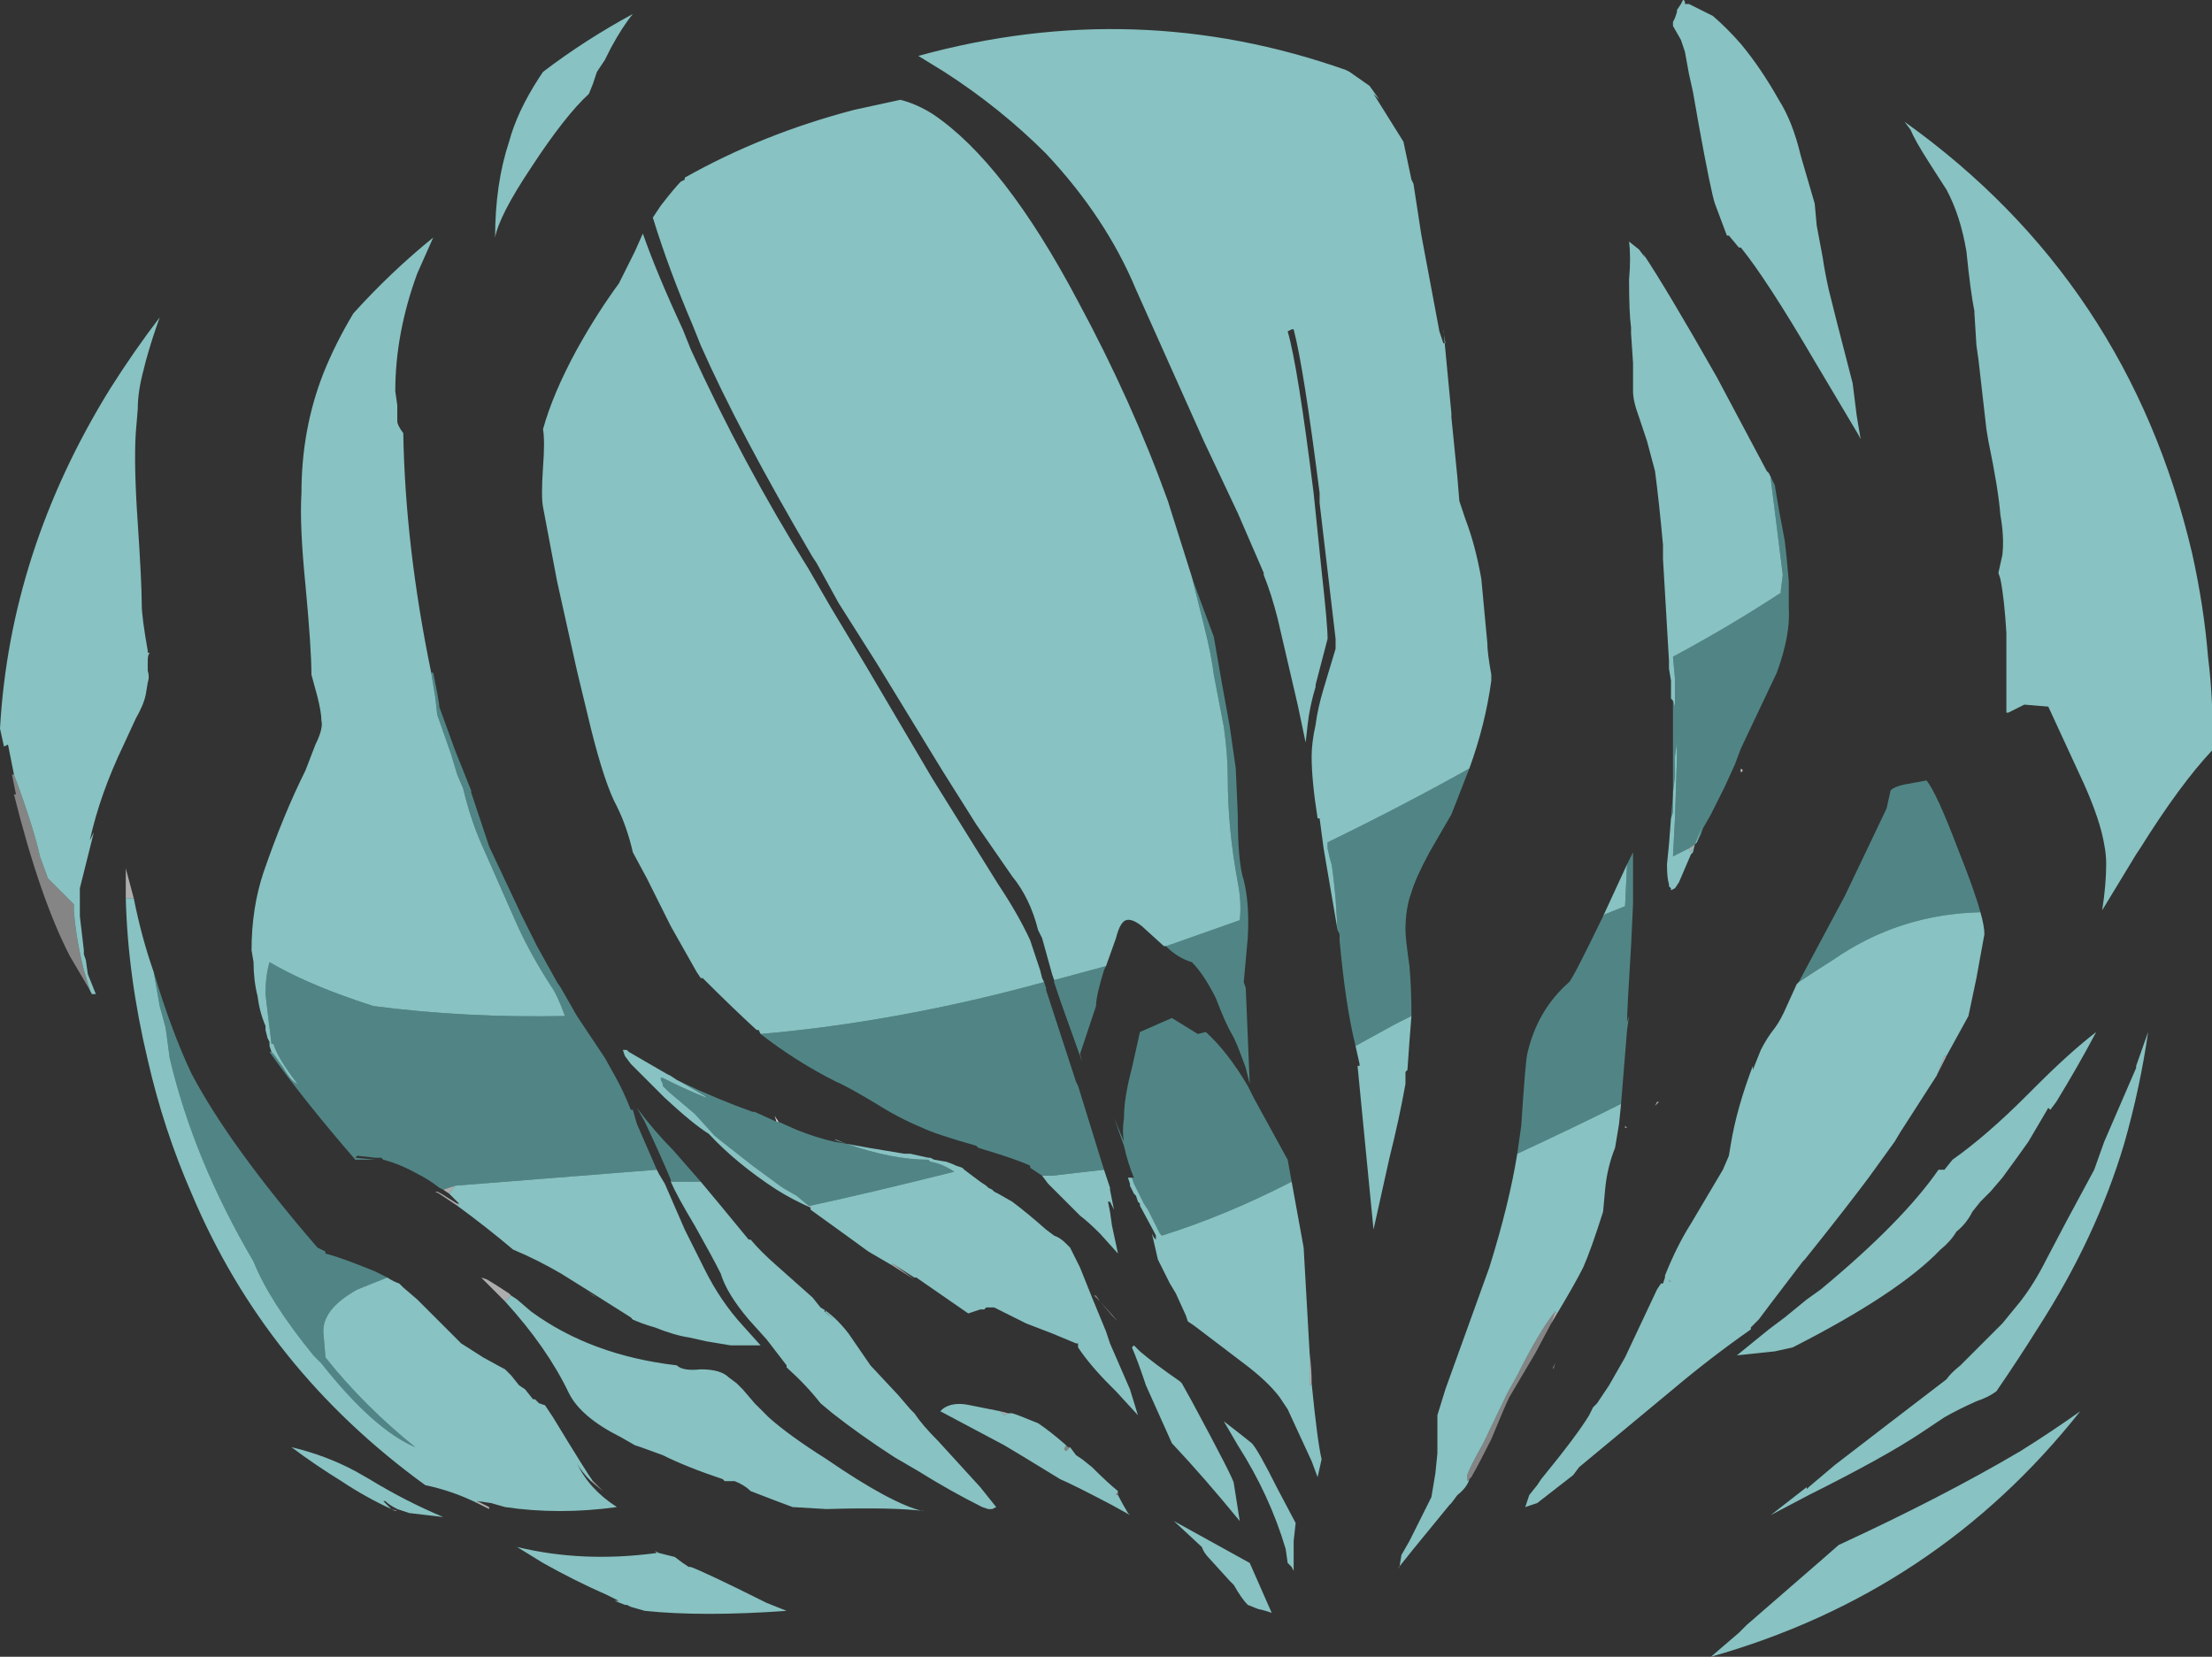 <?xml version="1.0" encoding="UTF-8" standalone="no"?>
<svg xmlns:ffdec="https://www.free-decompiler.com/flash" xmlns:xlink="http://www.w3.org/1999/xlink" ffdec:objectType="shape" height="41.5px" width="55.4px" xmlns="http://www.w3.org/2000/svg">
  <rect width="100%" height="100%" fill="#333333" stroke="none"/>
  <g transform="matrix(1.0, 0.0, 0.0, 1.0, 28.05, 40.0)">
    <path d="M15.55 -20.75 L15.6 -20.7 15.55 -20.65 15.55 -20.75 M15.55 -20.35 L15.55 -20.35 M-8.6 -11.9 L-8.65 -12.05 -8.55 -11.9 -8.6 -11.9 M4.05 0.8 L4.05 0.8 M-3.05 0.25 L-3.05 0.25 M-2.05 0.65 L-2.05 0.65" fill="#ffffff" fill-opacity="0.8" fill-rule="evenodd" stroke="none"/>
    <path d="M10.8 -6.85 L10.4 -6.1 9.75 -5.0 Q9.65 -4.8 9.3 -3.95 9.0 -3.35 8.8 -3.0 L8.75 -2.95 8.7 -2.9 8.7 -3.0 Q8.65 -3.05 9.1 -3.85 L9.7 -5.1 9.95 -5.55 Q10.5 -6.65 10.9 -7.15 L10.8 -6.85 M13.0 -16.95 L13.0 -16.95 M-1.35 -3.8 L-1.3 -3.75 -1.25 -3.75 -1.35 -3.65 -1.4 -3.7 -1.35 -3.8 M-0.05 -2.65 L-0.05 -2.55 -0.1 -2.55 -0.05 -2.65 M13.55 -12.55 L13.55 -12.55 M-27.7 -20.6 Q-27.2 -19.25 -27.05 -18.55 L-26.85 -18.0 Q-26.55 -17.7 -26.2 -17.35 L-26.2 -17.2 Q-26.15 -16.5 -25.95 -15.7 L-25.8 -15.2 -26.3 -16.05 Q-27.05 -17.5 -27.7 -20.1 L-27.65 -20.1 -27.75 -20.6 -27.7 -20.6 M-13.35 -7.65 L-13.2 -7.55 -13.1 -7.5 -13.35 -7.65 M-12.1 -6.9 L-12.25 -7.0 -12.2 -6.95 -12.1 -6.9 M-5.2 -7.9 L-5.2 -7.9 M-0.5 -7.4 L-0.65 -7.55 -0.6 -7.55 -0.5 -7.4" fill="#ffffff" fill-opacity="0.4" fill-rule="evenodd" stroke="none"/>
    <path d="M5.95 -13.3 L6.0 -13.3 5.95 -13.3 M10.95 -7.1 L10.8 -6.85 10.9 -7.15 10.95 -7.1 M14.4 -18.85 L14.3 -18.65 14.25 -18.75 14.4 -18.85 M20.7 -13.55 L20.45 -13.05 20.65 -13.55 20.7 -13.55 M15.25 -11.05 L15.3 -11.35 15.25 -11.05 M4.75 -6.1 Q4.8 -5.7 4.8 -5.35 L4.75 -5.3 4.75 -6.1 M-5.7 -8.35 L-5.15 -7.95 -5.7 -8.3 -5.7 -8.35 M-7.75 -9.8 L-7.75 -9.75 -7.8 -9.8 -7.75 -9.8 M-4.5 -4.65 L-4.45 -4.7 -4.5 -4.65 M-3.0 -4.65 L-2.8 -4.6 -2.9 -4.55 -3.0 -4.65 M10.9 -5.85 L10.85 -5.75 10.85 -5.7 10.9 -5.85 M10.6 -5.8 L10.6 -5.8 M20.65 -12.65 L20.65 -12.65 M20.4 -11.8 L20.4 -11.8 M13.5 -12.4 L13.4 -12.3 13.45 -12.4 13.5 -12.4 M12.65 -11.8 L12.7 -11.75 12.65 -11.75 12.65 -11.8 M13.0 -11.8 L13.0 -11.8 M13.15 -12.3 L13.15 -12.3 M13.8 -7.9 L13.75 -7.9 13.75 -7.95 13.8 -7.9 M-16.6 -9.8 L-17.05 -10.1 -17.15 -10.15 -17.1 -10.15 -17.0 -10.1 -16.6 -9.85 -16.55 -9.85 -16.6 -9.8 M-16.8 -10.1 L-16.95 -10.2 -16.65 -10.3 -16.8 -10.1 M-24.7 -17.5 L-24.9 -17.5 -24.9 -18.25 -24.7 -17.5 M-16.1 -2.35 L-16.1 -2.4 -15.8 -2.25 -15.8 -2.2 -16.1 -2.35 M-13.25 -2.9 L-13.2 -2.9 -12.95 -2.65 -13.25 -2.9 M-15.4 -7.4 L-16.0 -8.0 -15.85 -7.95 Q-15.6 -7.8 -15.3 -7.6 L-15.25 -7.55 -15.4 -7.4 M-18.25 -2.2 L-18.15 -2.15 -18.1 -2.15 -18.25 -2.2 M-12.6 -2.25 L-12.6 -2.25 M-0.5 -7.4 L-0.05 -6.9 -0.2 -7.05 -0.5 -7.4" fill="#ffffff" fill-opacity="0.6" fill-rule="evenodd" stroke="none"/>
    <path d="M5.45 -16.7 L5.1 -18.75 5.0 -19.5 4.95 -19.5 Q4.8 -20.45 4.8 -21.05 4.8 -21.4 4.9 -21.85 4.95 -22.25 5.1 -22.75 L5.4 -23.75 5.4 -24.0 5.0 -27.4 5.0 -27.65 Q4.6 -30.8 4.35 -31.75 L4.3 -31.75 4.2 -31.7 Q4.45 -30.85 4.85 -27.65 L5.05 -25.7 Q5.2 -24.35 5.2 -24.0 L4.9 -22.85 4.9 -22.8 Q4.75 -22.3 4.7 -21.85 L4.65 -21.4 4.45 -22.35 3.95 -24.5 Q3.8 -25.1 3.6 -25.6 L3.6 -25.65 2.95 -27.15 2.1 -28.95 0.4 -32.75 Q-0.35 -34.55 -1.85 -36.15 -3.0 -37.3 -4.4 -38.2 L-5.05 -38.6 Q0.4 -40.1 5.65 -38.25 L5.75 -38.2 6.25 -37.85 6.5 -37.5 6.35 -37.65 7.1 -36.45 7.3 -35.5 7.35 -35.4 7.55 -34.1 8.0 -31.7 8.1 -31.4 8.15 -31.4 8.1 -31.7 8.1 -31.75 8.3 -29.65 8.3 -29.55 8.45 -28.05 8.5 -27.45 8.65 -27.0 Q8.9 -26.35 9.05 -25.5 9.1 -24.95 9.2 -23.9 9.2 -23.65 9.3 -23.1 L9.3 -22.95 Q9.15 -21.85 8.75 -20.75 7.05 -19.8 5.2 -18.9 L5.2 -18.75 Q5.25 -18.5 5.3 -18.35 5.35 -18.05 5.4 -17.5 L5.45 -16.7 M7.3 -14.55 Q7.25 -13.95 7.2 -13.2 L7.15 -13.15 7.15 -12.85 Q7.0 -12.0 6.75 -11.0 L6.35 -9.2 5.95 -13.3 6.0 -13.3 6.0 -13.35 5.9 -13.8 6.9 -14.35 7.3 -14.55 M13.85 -22.45 L13.8 -22.5 13.8 -22.95 13.75 -23.25 13.75 -23.45 13.6 -26.0 13.6 -26.35 Q13.5 -27.45 13.4 -28.2 L13.2 -28.95 13.0 -29.55 Q12.85 -29.95 12.85 -30.2 L12.85 -30.9 12.8 -31.65 12.8 -31.8 Q12.75 -32.15 12.75 -33.0 12.8 -33.55 12.75 -33.95 L13.0 -33.75 13.15 -33.55 13.1 -33.65 Q13.7 -32.75 14.95 -30.55 L16.2 -28.2 16.25 -28.15 16.3 -28.05 16.3 -28.0 16.6 -25.6 16.55 -25.2 16.55 -25.15 Q15.25 -24.3 13.85 -23.55 L13.9 -23.0 Q13.9 -22.4 13.9 -22.3 L13.85 -22.45 M14.85 -39.6 Q15.2 -39.3 15.55 -38.9 16.05 -38.3 16.5 -37.5 16.85 -36.95 17.05 -36.1 L17.4 -34.9 17.45 -34.35 17.6 -33.55 Q17.65 -33.2 17.75 -32.75 L17.95 -31.95 18.35 -30.4 18.45 -29.6 18.55 -29.0 18.5 -29.1 17.4 -30.95 Q16.2 -33.0 15.55 -33.8 L15.5 -33.8 15.25 -34.1 15.2 -34.1 14.9 -34.9 Q14.8 -35.2 14.5 -36.85 L14.35 -37.7 14.25 -38.15 14.15 -38.7 14.05 -39.0 13.85 -39.35 13.85 -39.45 13.9 -39.55 13.95 -39.7 13.95 -39.75 14.05 -39.9 14.1 -40.0 Q14.1 -40.05 14.15 -39.95 L14.15 -39.9 14.25 -39.9 14.85 -39.6 M19.8 -36.75 L19.65 -36.95 Q25.25 -32.95 26.85 -26.15 27.15 -24.8 27.25 -23.55 27.4 -22.35 27.35 -21.2 26.55 -20.35 25.55 -18.75 L25.45 -18.6 24.6 -17.2 Q24.7 -17.85 24.7 -18.35 24.7 -18.6 24.65 -18.85 24.55 -19.45 24.15 -20.35 L23.25 -22.3 22.65 -22.35 22.25 -22.15 22.2 -22.15 22.2 -24.15 Q22.15 -25.0 22.05 -25.5 L22.0 -25.65 22.1 -26.1 Q22.15 -26.55 22.05 -27.1 22.0 -27.75 21.75 -28.95 L21.7 -29.25 21.5 -31.0 21.45 -31.35 21.4 -32.15 21.4 -32.2 Q21.3 -32.7 21.2 -33.7 21.05 -34.6 20.7 -35.25 L20.25 -35.95 Q19.9 -36.5 19.8 -36.75 M14.45 -18.9 L14.4 -18.85 14.35 -18.65 14.3 -18.6 14.0 -17.9 13.9 -17.75 13.8 -17.7 13.8 -17.75 13.75 -17.8 13.75 -17.85 Q13.7 -18.0 13.7 -18.35 L13.75 -18.85 13.8 -19.5 13.85 -19.65 13.85 -20.15 13.9 -20.55 13.9 -21.05 13.95 -21.4 13.95 -21.05 13.9 -19.5 13.85 -18.55 14.25 -18.75 14.3 -18.65 14.4 -18.85 14.6 -19.35 14.45 -18.9 M12.7 -18.35 L12.65 -17.3 12.15 -17.1 12.1 -17.05 12.7 -18.35 M9.95 -11.1 Q11.35 -11.75 12.55 -12.35 L12.5 -11.85 12.4 -11.25 Q12.2 -10.75 12.15 -10.2 L12.1 -9.65 Q11.8 -8.7 11.6 -8.25 11.4 -7.85 10.95 -7.1 L10.9 -7.15 Q10.5 -6.65 9.95 -5.55 L9.7 -5.1 9.1 -3.85 Q8.65 -3.05 8.7 -3.0 L8.7 -2.9 8.75 -2.95 Q8.7 -2.75 8.45 -2.55 L8.3 -2.35 8.25 -2.3 7.35 -1.2 6.95 -0.7 7.0 -0.75 7.05 -1.05 7.25 -1.4 7.8 -2.5 7.9 -3.1 7.95 -3.6 7.95 -4.1 Q7.95 -4.4 7.95 -4.55 L8.15 -5.2 9.25 -8.25 Q9.75 -9.85 9.95 -11.1 M15.3 -11.35 Q15.45 -12.25 15.85 -13.3 L15.85 -13.2 16.05 -13.7 Q16.2 -14.0 16.4 -14.25 16.55 -14.45 16.7 -14.8 L16.95 -15.35 17.0 -15.4 Q17.45 -15.7 17.85 -15.95 19.5 -17.1 21.55 -17.15 21.65 -16.8 21.65 -16.6 L21.45 -15.5 21.25 -14.55 20.7 -13.55 20.65 -13.55 20.45 -13.05 19.55 -11.65 19.4 -11.4 18.75 -10.5 Q18.15 -9.7 17.35 -8.7 L17.15 -8.45 17.1 -8.4 16.3 -7.35 16.0 -6.95 15.8 -6.75 15.8 -6.7 Q14.8 -6.0 13.85 -5.2 L11.5 -3.25 11.35 -3.05 10.45 -2.35 10.15 -2.25 10.25 -2.55 10.45 -2.8 10.55 -2.95 Q11.45 -4.05 11.75 -4.55 L11.85 -4.75 11.95 -4.85 12.25 -5.3 12.65 -6.0 13.45 -7.7 13.55 -7.85 13.6 -7.85 13.65 -8.0 13.65 -8.05 Q13.95 -8.8 14.3 -9.35 L15.1 -10.7 15.25 -11.05 15.3 -11.35 M-1.65 -15.45 L-1.7 -15.6 -1.95 -16.5 -2.05 -16.7 Q-2.25 -17.5 -2.7 -18.05 L-3.6 -19.35 -4.45 -20.7 -6.1 -23.4 -7.05 -24.9 -7.6 -25.9 -7.7 -26.05 Q-9.55 -29.2 -10.5 -31.35 L-10.7 -31.85 Q-11.3 -33.25 -11.7 -34.55 L-11.5 -34.85 Q-11.15 -35.3 -11.0 -35.45 L-10.9 -35.5 -10.9 -35.55 Q-8.95 -36.65 -6.65 -37.25 L-5.5 -37.5 Q-5.1 -37.4 -4.7 -37.15 -2.9 -35.95 -1.05 -32.45 0.3 -29.95 1.2 -27.45 1.5 -26.5 1.8 -25.55 L1.85 -25.35 2.1 -24.35 Q2.3 -23.55 2.35 -23.1 L2.6 -21.8 Q2.7 -21.1 2.7 -20.5 2.7 -19.25 2.95 -17.9 3.05 -17.4 3.0 -16.95 L1.3 -16.35 1.15 -16.3 1.1 -16.3 0.55 -16.8 Q0.3 -17.0 0.15 -16.95 0.0 -16.9 -0.1 -16.5 L-0.35 -15.8 -1.65 -15.45 M4.3 -10.4 L4.6 -8.75 4.75 -6.1 4.75 -5.3 4.8 -5.35 Q4.95 -3.85 5.05 -3.45 L4.95 -3.0 4.8 -3.4 4.2 -4.7 4.0 -5.0 Q3.7 -5.4 3.1 -5.85 L1.85 -6.8 1.7 -6.9 1.65 -7.05 1.4 -7.6 1.25 -7.85 0.95 -8.45 0.8 -9.1 0.85 -9.0 0.9 -8.95 0.9 -9.05 0.85 -9.15 0.5 -9.8 0.5 -9.85 0.45 -9.9 0.4 -10.05 0.35 -10.1 0.25 -10.3 0.25 -10.35 0.2 -10.5 0.3 -10.5 0.35 -10.35 0.6 -9.85 0.7 -9.7 1.0 -9.1 1.05 -9.05 Q2.65 -9.55 4.3 -10.4 M3.05 -4.05 L3.3 -3.85 Q3.45 -3.7 3.95 -2.7 L4.4 -1.85 4.35 -1.4 4.35 -0.65 4.3 -0.75 4.2 -0.85 4.15 -1.2 Q3.75 -2.55 2.95 -3.8 L2.6 -4.4 3.05 -4.05 M1.5 -5.4 L1.55 -5.35 1.8 -4.9 Q2.85 -2.95 2.85 -2.85 L3.0 -1.9 Q2.1 -3.0 1.3 -3.85 L0.65 -5.3 Q0.45 -5.9 0.3 -6.25 L0.35 -6.3 0.5 -6.15 Q0.85 -5.85 1.5 -5.4 M-6.85 -11.35 L-7.1 -11.45 -7.15 -11.45 -6.85 -11.35 -6.3 -11.25 -5.4 -11.1 -5.25 -11.1 -4.8 -11.0 -4.75 -11.0 -4.65 -10.95 -4.35 -10.9 Q-4.2 -10.85 -4.1 -10.8 L-3.95 -10.75 -3.9 -10.7 -3.5 -10.4 -3.35 -10.3 -3.3 -10.25 -3.2 -10.2 -3.15 -10.15 -3.05 -10.1 -2.7 -9.9 Q-2.3 -9.6 -1.85 -9.2 L-1.65 -9.05 Q-1.5 -9.0 -1.35 -8.85 L-1.25 -8.75 -1.0 -8.25 -0.7 -7.5 -0.35 -6.65 -0.25 -6.35 0.25 -5.2 0.45 -4.55 -0.1 -5.15 -0.25 -5.3 Q-0.75 -5.8 -1.05 -6.25 L-1.05 -6.35 -1.1 -6.35 -1.7 -6.6 -2.35 -6.85 -3.15 -7.25 -3.35 -7.25 -3.4 -7.2 -3.5 -7.2 -3.8 -7.1 -5.1 -8.0 -5.15 -8.0 -5.7 -8.35 -5.7 -8.3 -6.3 -8.65 -6.85 -9.05 -7.75 -9.7 -7.75 -9.75 Q-8.2 -9.95 -8.6 -10.2 -9.6 -10.85 -10.3 -11.6 -10.7 -11.85 -11.4 -12.5 L-12.25 -13.35 -12.4 -13.55 -12.45 -13.7 -12.35 -13.7 -12.3 -13.65 -11.35 -13.1 -11.25 -13.05 -11.1 -12.95 -11.0 -12.9 -10.4 -12.55 -10.35 -12.5 Q-10.85 -12.7 -11.25 -12.9 L-11.45 -13.0 -11.5 -13.0 -11.5 -12.95 -11.45 -12.85 -11.45 -12.8 -11.3 -12.65 -10.65 -12.1 -10.15 -11.55 -9.9 -11.35 -9.2 -10.8 -8.45 -10.25 -8.1 -10.05 -7.8 -9.8 -7.75 -9.75 -7.75 -9.8 Q-6.35 -10.1 -4.15 -10.65 -4.45 -10.85 -4.75 -10.9 L-4.8 -10.95 Q-5.7 -10.95 -6.85 -11.35 M2.25 -0.95 Q2.1 -1.1 2.05 -1.25 L1.35 -1.9 3.25 -0.85 3.8 0.4 3.65 0.35 3.45 0.3 3.2 0.2 Q3.05 0.05 2.85 -0.3 L2.75 -0.4 2.25 -0.95 M-0.05 -2.55 Q0.05 -2.35 0.2 -2.1 L0.25 -2.05 -0.2 -2.3 Q-1.15 -2.8 -1.5 -2.95 L-2.4 -3.5 -2.9 -3.8 -4.5 -4.65 -4.45 -4.7 Q-4.2 -4.9 -3.75 -4.8 L-3.0 -4.65 -2.9 -4.55 -2.8 -4.6 -2.7 -4.6 -2.55 -4.55 -2.05 -4.35 Q-1.75 -4.15 -1.35 -3.8 L-1.4 -3.7 -1.35 -3.65 -1.25 -3.75 -1.1 -3.55 -0.95 -3.45 -0.7 -3.25 Q-0.3 -2.85 -0.05 -2.65 L-0.1 -2.55 -0.05 -2.55 M20.5 -10.7 L20.65 -10.7 20.85 -10.95 Q21.7 -11.55 22.7 -12.55 L22.95 -12.8 Q23.8 -13.65 24.45 -14.15 24.0 -13.3 23.45 -12.4 L23.3 -12.2 23.25 -12.25 22.75 -11.4 22.5 -11.05 22.1 -10.5 21.8 -10.15 21.55 -9.9 21.35 -9.65 Q21.2 -9.35 20.95 -9.15 20.8 -8.9 20.55 -8.7 19.5 -7.6 16.85 -6.25 L16.4 -6.15 15.45 -6.05 16.25 -6.7 16.65 -7.0 17.2 -7.45 17.55 -7.7 Q19.6 -9.4 20.5 -10.7 M22.55 -7.4 Q22.9 -7.85 23.2 -8.45 L23.7 -9.4 24.4 -10.7 24.65 -11.4 25.45 -13.25 25.45 -13.3 25.75 -14.15 Q25.55 -12.75 25.15 -11.35 24.45 -9.0 23.0 -6.75 22.5 -5.95 21.95 -5.15 21.75 -5.0 21.45 -4.9 21.0 -4.7 20.65 -4.5 L20.05 -4.1 Q19.15 -3.5 17.25 -2.55 L16.3 -2.05 17.2 -2.75 17.2 -2.7 17.25 -2.75 17.9 -3.3 19.2 -4.3 20.7 -5.45 Q20.8 -5.6 21.05 -5.8 L22.1 -6.85 22.55 -7.4 M13.8 -7.9 L13.75 -7.95 13.75 -7.9 13.8 -7.9 M18.0 -1.3 Q20.6 -2.5 22.55 -3.65 23.35 -4.15 24.05 -4.65 20.45 -0.1 14.8 1.5 L15.5 0.9 15.7 0.7 17.6 -0.95 18.0 -1.3 M23.85 -9.35 L23.85 -9.35 M-21.25 -13.65 L-21.3 -13.8 -21.3 -13.9 -21.35 -14.0 -21.4 -14.2 -21.4 -14.3 Q-21.55 -14.65 -21.6 -15.05 -21.7 -15.45 -21.7 -15.9 L-21.75 -16.2 Q-21.75 -17.25 -21.45 -18.15 -20.95 -19.6 -20.4 -20.7 L-20.15 -21.35 Q-19.95 -21.75 -20.0 -21.95 -20.0 -22.15 -20.1 -22.55 L-20.25 -23.1 Q-20.25 -23.75 -20.4 -25.35 -20.55 -26.85 -20.5 -27.65 -20.5 -29.25 -19.95 -30.65 -19.65 -31.4 -19.2 -32.15 -18.25 -33.2 -17.2 -34.05 L-17.6 -33.15 Q-18.15 -31.65 -18.15 -30.2 L-18.1 -29.85 -18.1 -29.45 Q-18.1 -29.35 -17.95 -29.15 -17.9 -26.3 -17.25 -23.15 L-17.15 -22.55 -17.1 -22.1 -16.75 -21.1 -16.6 -20.6 -16.45 -20.25 Q-16.25 -19.4 -15.9 -18.65 L-15.15 -16.95 Q-14.8 -16.15 -14.25 -15.3 -14.1 -15.1 -13.9 -14.55 -16.4 -14.5 -18.7 -14.8 L-19.15 -14.95 Q-20.45 -15.4 -21.3 -15.9 -21.4 -15.55 -21.4 -15.1 -21.35 -14.65 -21.25 -13.85 L-21.2 -13.85 Q-21.1 -13.5 -20.6 -12.85 -20.75 -12.9 -20.95 -13.25 L-21.2 -13.6 -21.25 -13.65 M-15.3 -36.45 Q-15.1 -37.2 -14.55 -38.05 L-14.45 -38.2 Q-13.4 -39.0 -12.2 -39.65 -12.45 -39.35 -12.75 -38.8 L-12.9 -38.5 -13.1 -38.2 -13.2 -37.9 -13.3 -37.65 Q-13.9 -37.1 -14.75 -35.8 -15.55 -34.6 -15.65 -34.05 -15.65 -35.4 -15.3 -36.45 M-11.6 -10.7 L-11.55 -10.6 -11.4 -10.35 -10.9 -9.2 -10.4 -8.2 Q-10.0 -7.4 -9.45 -6.8 L-9.0 -6.3 -9.75 -6.3 -10.35 -6.4 -10.8 -6.5 Q-11.15 -6.55 -11.65 -6.75 -12.0 -6.85 -12.2 -6.95 L-12.25 -7.0 -13.2 -7.6 -14.0 -8.1 Q-14.6 -8.45 -15.2 -8.7 -15.85 -9.25 -16.6 -9.8 L-16.55 -9.85 -16.8 -10.1 -16.65 -10.3 -11.6 -10.7 M-9.0 -14.1 L-9.05 -14.2 -9.1 -14.2 Q-9.7 -14.75 -10.45 -15.5 L-10.5 -15.5 -10.6 -15.65 -11.25 -16.8 -11.85 -18.0 -12.2 -18.65 Q-12.35 -19.3 -12.6 -19.8 -12.9 -20.35 -13.25 -21.75 L-13.6 -23.2 -14.1 -25.45 -14.45 -27.3 Q-14.5 -27.55 -14.45 -28.3 -14.4 -28.95 -14.45 -29.25 -14.2 -30.15 -13.6 -31.25 -13.1 -32.15 -12.55 -32.9 L-12.15 -33.7 -11.95 -34.15 Q-11.6 -33.15 -10.95 -31.75 L-10.75 -31.25 Q-9.45 -28.4 -7.8 -25.75 L-7.25 -24.8 -6.35 -23.3 -4.7 -20.5 -3.05 -17.85 Q-2.55 -17.1 -2.25 -16.45 L-2.0 -15.7 -1.95 -15.5 -1.9 -15.4 Q-5.55 -14.4 -9.0 -14.1 M-0.4 -10.7 L-0.25 -10.25 -0.25 -10.2 -0.15 -9.7 -0.25 -9.9 -0.3 -9.9 -0.25 -9.65 -0.2 -9.3 -0.05 -8.6 -0.5 -9.1 Q-0.8 -9.4 -1.0 -9.55 L-1.8 -10.35 -1.95 -10.55 -1.7 -10.55 -0.4 -10.7 M-27.7 -20.6 L-27.85 -21.35 -27.95 -21.3 -28.05 -21.75 Q-27.8 -26.2 -25.3 -30.25 -24.7 -31.2 -24.05 -32.05 -24.25 -31.5 -24.4 -30.95 L-24.45 -30.75 Q-24.6 -30.2 -24.6 -29.75 L-24.65 -29.15 Q-24.7 -28.35 -24.6 -26.9 -24.5 -25.4 -24.5 -24.85 -24.5 -24.55 -24.35 -23.7 L-24.35 -23.65 -24.3 -23.65 Q-24.35 -23.6 -24.35 -23.45 L-24.35 -23.2 Q-24.3 -23.05 -24.35 -22.9 L-24.4 -22.6 Q-24.45 -22.35 -24.65 -22.0 L-24.95 -21.35 Q-25.55 -20.1 -25.8 -18.95 L-25.7 -19.15 -26.05 -17.75 -26.05 -17.05 -25.95 -16.2 -25.95 -16.1 -25.9 -15.95 -25.85 -15.6 -25.65 -15.1 -25.75 -15.1 -25.8 -15.2 -25.95 -15.7 Q-26.15 -16.5 -26.2 -17.2 L-26.2 -17.35 Q-26.55 -17.7 -26.85 -18.0 L-27.05 -18.55 Q-27.2 -19.25 -27.7 -20.6 M-24.9 -17.5 L-24.7 -17.5 Q-24.5 -16.5 -24.2 -15.65 L-24.05 -14.8 -23.9 -14.25 -23.8 -13.5 Q-23.2 -10.95 -21.7 -8.4 -21.3 -7.4 -20.2 -6.05 L-20.0 -5.85 Q-18.7 -4.2 -17.65 -3.75 -18.95 -4.8 -19.9 -6.0 -19.9 -6.05 -19.95 -6.6 -20.0 -7.2 -19.1 -7.7 L-18.35 -8.0 Q-18.2 -7.9 -18.05 -7.85 L-17.95 -7.75 -17.6 -7.45 Q-17.15 -7.0 -16.5 -6.35 L-15.95 -6.0 Q-15.5 -5.75 -15.4 -5.7 L-15.25 -5.55 -15.05 -5.3 -14.9 -5.2 -14.7 -4.95 -14.65 -4.95 -14.55 -4.85 -14.4 -4.8 -14.2 -4.5 Q-13.35 -3.1 -13.2 -2.9 L-13.25 -2.9 Q-13.5 -3.15 -13.6 -3.35 L-13.6 -3.35 Q-13.3 -2.7 -12.6 -2.25 -14.05 -2.05 -15.4 -2.25 L-15.75 -2.35 -16.1 -2.4 -16.1 -2.35 Q-16.7 -2.65 -17.4 -2.8 -21.4 -5.7 -23.25 -10.1 -23.95 -11.7 -24.35 -13.45 -24.85 -15.55 -24.9 -17.5 M-11.25 -10.4 L-10.5 -10.4 -10.0 -9.8 -9.3 -8.95 -9.25 -8.95 Q-9.0 -8.65 -8.6 -8.3 L-7.7 -7.5 -7.5 -7.25 Q-7.15 -7.05 -6.8 -6.6 L-6.25 -5.8 -5.55 -5.05 -5.25 -4.7 -5.15 -4.6 Q-4.95 -4.3 -4.55 -3.9 L-3.5 -2.75 -3.1 -2.25 -3.2 -2.2 -3.3 -2.2 -3.45 -2.25 Q-4.25 -2.65 -5.05 -3.15 L-5.65 -3.5 Q-6.5 -4.05 -7.2 -4.6 L-7.5 -4.85 Q-7.85 -5.3 -8.35 -5.75 L-8.35 -5.8 -8.85 -6.45 -9.3 -6.95 Q-9.85 -7.6 -10.0 -8.1 -10.2 -8.5 -10.65 -9.3 -11.1 -10.05 -11.25 -10.4 M-15.25 -7.55 L-15.1 -7.45 -14.75 -7.15 Q-13.25 -6.05 -11.1 -5.8 -10.95 -5.65 -10.5 -5.7 -10.0 -5.7 -9.8 -5.5 L-9.6 -5.35 -9.45 -5.2 -9.15 -4.85 -8.8 -4.5 Q-8.3 -4.05 -7.35 -3.45 -5.75 -2.35 -4.95 -2.15 L-4.9 -2.15 Q-5.7 -2.25 -7.35 -2.2 L-8.2 -2.25 -8.6 -2.4 -9.25 -2.65 Q-9.4 -2.8 -9.65 -2.9 L-9.9 -2.9 -9.95 -2.95 Q-10.85 -3.25 -11.45 -3.55 L-12.0 -3.75 -12.15 -3.8 -12.5 -4.0 Q-13.5 -4.5 -13.8 -5.1 -14.35 -6.25 -15.4 -7.4 L-15.25 -7.55 M-18.25 -2.2 Q-18.9 -2.5 -19.5 -2.9 -20.15 -3.3 -20.75 -3.75 -19.9 -3.55 -19.15 -3.15 L-18.8 -2.95 Q-17.9 -2.4 -16.95 -2.0 L-17.8 -2.1 Q-17.95 -2.15 -18.1 -2.2 -18.3 -2.3 -18.4 -2.4 L-18.45 -2.4 -18.25 -2.2 M-11.65 -1.15 L-11.55 -1.1 -11.15 -1.0 -10.95 -0.85 -10.8 -0.75 -10.75 -0.75 Q-10.35 -0.6 -8.85 0.15 L-8.35 0.35 Q-10.45 0.5 -11.9 0.35 L-12.25 0.25 -12.35 0.2 -12.4 0.2 -12.65 0.1 -12.55 0.1 -12.85 -0.05 Q-13.65 -0.4 -14.45 -0.85 L-15.1 -1.25 Q-13.45 -0.85 -11.6 -1.1 L-11.6 -1.1 -11.65 -1.15 M-7.4 -7.2 L-7.35 -7.1 -7.15 -6.95 -7.4 -7.15 -7.4 -7.2" fill="#adffff" fill-opacity="0.702" fill-rule="evenodd" stroke="none"/>
    <path d="M8.75 -20.75 L8.3 -19.6 7.75 -18.65 Q7.4 -18.0 7.3 -17.65 7.15 -17.25 7.15 -16.7 7.15 -16.5 7.25 -15.8 7.3 -15.25 7.3 -14.55 L6.9 -14.35 5.9 -13.8 Q5.65 -14.8 5.5 -16.45 L5.5 -16.6 5.45 -16.7 5.4 -17.5 Q5.35 -18.05 5.3 -18.35 5.25 -18.5 5.2 -18.75 L5.2 -18.9 Q7.05 -19.8 8.75 -20.75 M13.85 -22.45 L13.9 -22.3 Q13.9 -22.4 13.9 -23.0 L13.85 -23.55 Q15.25 -24.3 16.55 -25.15 L16.55 -25.2 16.6 -25.6 16.3 -28.0 16.3 -28.05 16.4 -27.85 16.5 -27.25 Q16.6 -26.7 16.65 -26.45 L16.7 -26.0 16.75 -25.45 16.75 -24.8 Q16.8 -24.1 16.45 -23.15 L15.55 -21.25 15.4 -20.85 15.15 -20.3 14.8 -19.6 14.6 -19.25 14.55 -19.1 14.45 -18.9 14.6 -19.35 14.4 -18.85 14.25 -18.75 13.85 -18.55 13.9 -19.5 13.95 -21.05 13.95 -21.4 13.9 -21.05 13.9 -20.55 13.85 -20.15 13.85 -19.65 13.8 -19.5 13.85 -20.1 13.85 -22.45 M12.7 -18.35 L12.85 -18.65 12.85 -17.35 12.8 -16.3 Q12.7 -14.7 12.7 -14.4 L12.75 -14.55 12.7 -14.2 12.55 -12.35 Q11.35 -11.75 9.95 -11.1 L10.05 -11.8 Q10.15 -13.35 10.2 -13.6 10.45 -14.7 11.25 -15.4 11.35 -15.5 12.1 -17.05 L12.15 -17.1 12.65 -17.3 12.7 -18.35 M17.0 -15.4 L18.15 -17.55 18.7 -18.7 19.2 -19.75 19.3 -20.2 Q19.4 -20.3 19.65 -20.35 L20.2 -20.45 Q20.45 -20.15 21.0 -18.7 21.4 -17.7 21.55 -17.15 19.5 -17.1 17.85 -15.95 17.45 -15.7 17.0 -15.4 M1.85 -25.35 L1.8 -25.55 1.85 -25.4 2.35 -24.05 2.55 -22.9 2.75 -21.8 2.9 -20.75 2.95 -19.6 Q2.95 -18.4 3.1 -17.95 3.25 -17.35 3.2 -16.5 L3.1 -15.4 3.15 -15.25 3.25 -12.85 3.15 -13.25 Q2.9 -13.95 2.8 -14.1 2.65 -14.35 2.4 -15.0 2.1 -15.6 1.8 -15.9 1.45 -16.0 1.15 -16.3 L1.3 -16.35 3.0 -16.95 Q3.05 -17.4 2.95 -17.9 2.7 -19.25 2.7 -20.5 2.7 -21.1 2.6 -21.8 L2.35 -23.1 Q2.3 -23.55 2.1 -24.35 L1.85 -25.35 M-0.35 -15.8 L-0.4 -15.7 Q-0.6 -15.05 -0.6 -14.8 L-1.0 -13.6 -0.95 -13.4 -1.0 -13.55 -1.5 -14.95 -1.65 -15.4 -1.65 -15.45 -0.35 -15.8 M0.3 -10.5 L0.35 -10.5 Q0.2 -10.85 0.1 -11.3 L-0.15 -12.0 0.1 -11.4 Q0.05 -11.65 0.1 -12.0 0.1 -12.5 0.3 -13.25 L0.5 -14.15 1.3 -14.5 1.95 -14.1 2.15 -14.15 Q2.7 -13.65 3.2 -12.8 L3.35 -12.5 4.2 -10.95 4.3 -10.4 Q2.65 -9.55 1.05 -9.05 L1.0 -9.1 0.7 -9.7 0.6 -9.85 0.35 -10.35 0.3 -10.5 M-11.0 -12.9 Q-10.05 -12.45 -9.2 -12.15 L-9.15 -12.15 -8.6 -11.9 -8.55 -11.9 -8.1 -11.7 Q-7.6 -11.5 -7.15 -11.4 L-6.85 -11.35 Q-5.7 -10.95 -4.8 -10.95 L-4.75 -10.9 Q-4.45 -10.85 -4.15 -10.65 -6.35 -10.1 -7.75 -9.8 L-7.8 -9.8 -8.1 -10.05 -8.45 -10.25 -9.2 -10.8 -9.9 -11.35 -10.15 -11.55 -10.65 -12.1 -11.3 -12.65 -11.45 -12.8 -11.45 -12.85 -11.5 -12.95 -11.5 -13.0 -11.45 -13.0 -11.25 -12.9 Q-10.85 -12.7 -10.35 -12.5 L-10.4 -12.55 -11.0 -12.9 M-21.25 -13.65 L-21.2 -13.6 -20.95 -13.25 Q-20.75 -12.9 -20.6 -12.85 -21.1 -13.5 -21.2 -13.85 L-21.25 -13.85 Q-21.35 -14.65 -21.4 -15.1 -21.4 -15.55 -21.3 -15.9 -20.45 -15.4 -19.15 -14.95 L-18.7 -14.8 Q-16.4 -14.5 -13.9 -14.55 -14.1 -15.1 -14.25 -15.3 -14.8 -16.15 -15.15 -16.95 L-15.9 -18.65 Q-16.25 -19.4 -16.45 -20.25 L-16.6 -20.6 -16.75 -21.1 -17.1 -22.1 -17.15 -22.55 -17.25 -23.15 -17.2 -23.15 -17.1 -22.65 -17.05 -22.35 -17.05 -22.3 -16.65 -21.2 -16.25 -20.2 -16.25 -20.15 -15.8 -18.8 -15.0 -17.1 -14.6 -16.3 -14.1 -15.4 -14.0 -15.25 -13.6 -14.55 -12.9 -13.5 -12.65 -13.05 Q-12.45 -12.7 -12.25 -12.2 L-12.2 -12.2 -12.1 -11.85 -11.6 -10.7 -16.65 -10.3 -16.95 -10.2 -17.05 -10.25 Q-17.3 -10.45 -17.6 -10.6 -18.05 -10.85 -18.45 -10.95 L-18.5 -11.0 -18.65 -11.0 -19.1 -11.05 -19.15 -11.0 -18.65 -10.95 -19.15 -10.95 Q-20.45 -12.45 -21.3 -13.65 L-21.25 -13.65 M-1.9 -15.4 L-1.85 -15.25 -1.85 -15.2 -1.1 -12.9 -1.05 -12.8 -0.4 -10.7 -1.7 -10.55 -1.95 -10.55 -2.25 -10.75 -2.25 -10.8 Q-2.55 -10.95 -3.55 -11.25 L-3.6 -11.3 Q-4.65 -11.6 -4.95 -11.75 -5.55 -12.0 -6.1 -12.35 -6.85 -12.8 -7.1 -12.9 -8.1 -13.4 -9.0 -14.1 -5.55 -14.4 -1.9 -15.4 M-18.35 -8.0 L-19.1 -7.7 Q-20.0 -7.2 -19.95 -6.6 -19.9 -6.05 -19.9 -6.0 -18.95 -4.8 -17.65 -3.75 -18.7 -4.2 -20.0 -5.85 L-20.2 -6.05 Q-21.3 -7.4 -21.7 -8.4 -23.2 -10.95 -23.8 -13.5 L-23.9 -14.25 -24.05 -14.8 -24.2 -15.65 Q-23.75 -14.15 -23.25 -13.1 -22.3 -11.3 -20.1 -8.75 L-19.9 -8.65 -19.9 -8.6 -19.9 -8.6 Q-19.5 -8.5 -18.65 -8.15 L-18.35 -8.0 M-11.25 -10.4 L-11.25 -10.45 Q-11.5 -11.05 -11.9 -11.9 L-12.1 -12.25 Q-11.65 -11.65 -11.2 -11.2 L-10.5 -10.4 -11.25 -10.4" fill="#7dffff" fill-opacity="0.4" fill-rule="evenodd" stroke="none"/>
  </g>
</svg>
